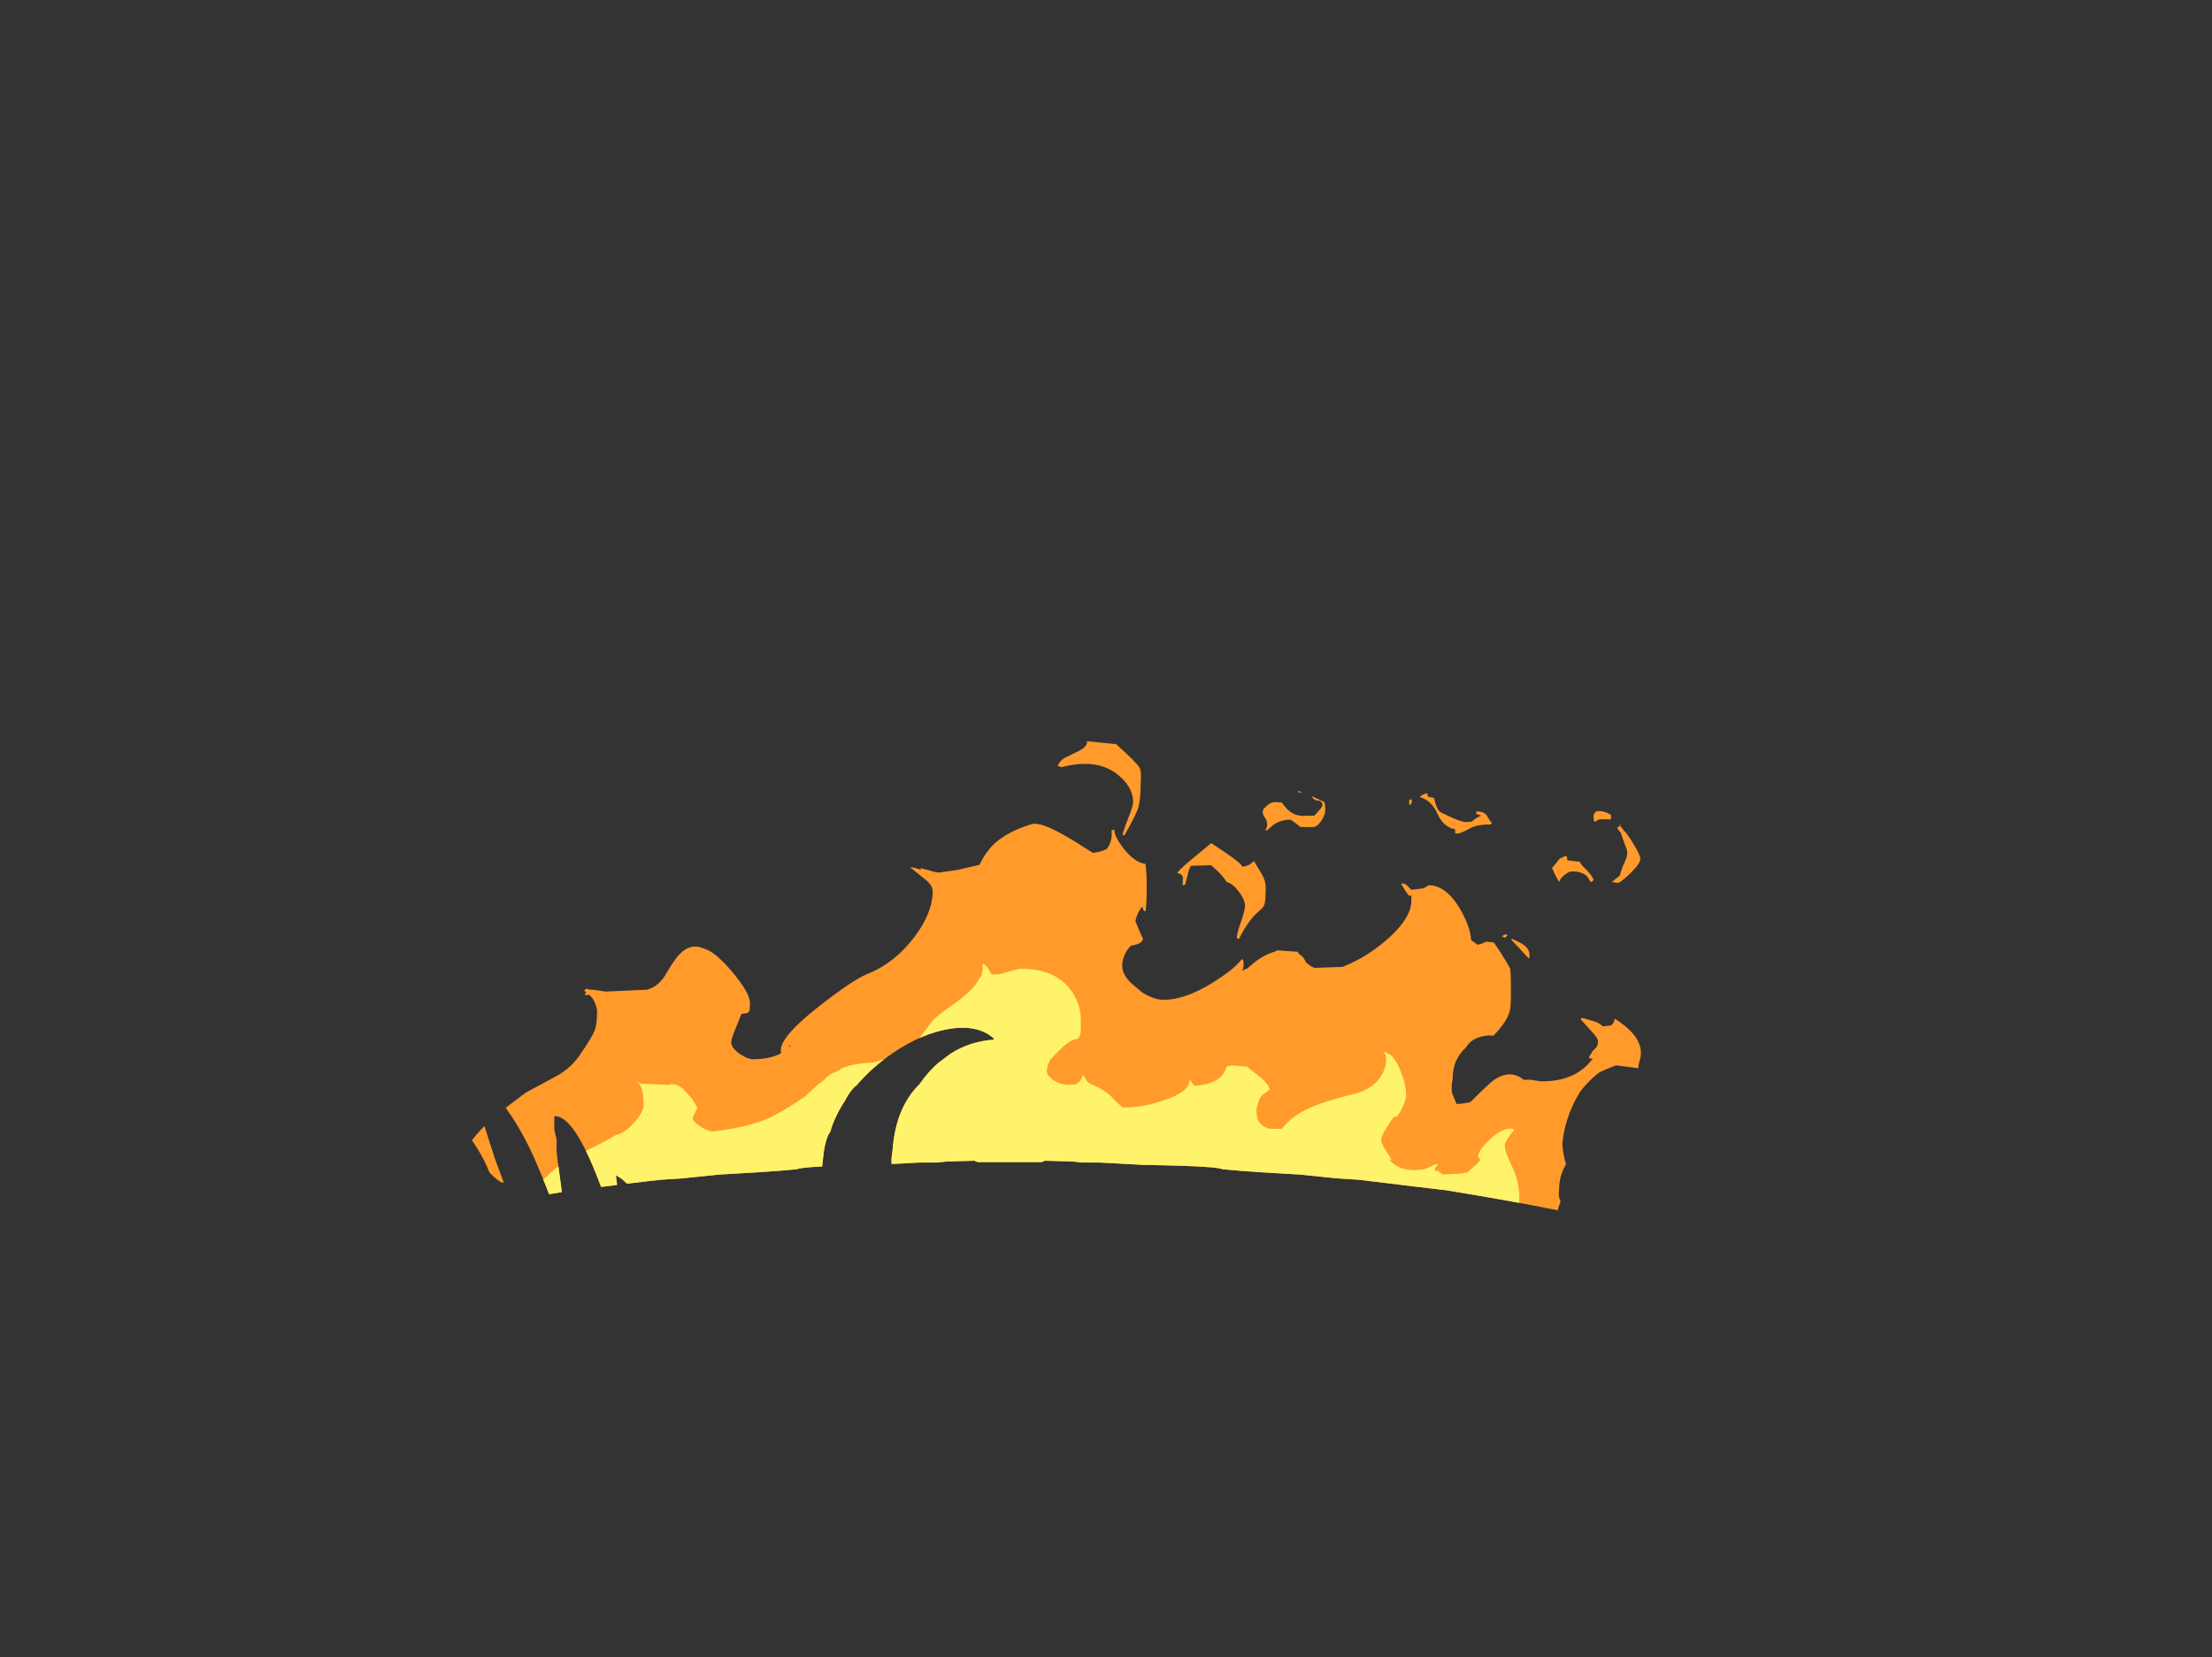 <?xml version="1.0" encoding="UTF-8" standalone="no"?>
<svg xmlns:ffdec="https://www.free-decompiler.com/flash" xmlns:xlink="http://www.w3.org/1999/xlink" ffdec:objectType="frame" height="591.2px" width="788.95px" xmlns="http://www.w3.org/2000/svg">
  <rect width="100%" height="100%" fill="#333333" stroke="none"/>
  <g transform="matrix(1.0, 0.0, 0.0, 1.0, 368.95, 780.0)">
    <clipPath id="clipPath0" transform="matrix(1.0, 0.0, 0.0, 1.0, 0.0, 0.0)">
      <path d="M244.45 -323.7 L244.4 -323.65 Q244.95 -324.5 244.95 -325.45 244.95 -334.8 202.55 -344.8 180.9 -349.9 146.25 -355.5 L145.9 -355.5 115.75 -359.15 107.95 -359.65 94.85 -361.0 80.45 -361.85 73.45 -362.35 67.1 -362.9 Q65.6 -363.7 52.55 -364.15 L38.0 -364.5 30.75 -364.9 23.35 -365.3 16.95 -365.3 13.85 -365.65 3.7 -365.95 3.1 -365.65 2.6 -365.45 -14.5 -365.45 -17.35 -365.45 -20.25 -365.45 -20.75 -365.65 Q-21.3 -365.85 -21.35 -365.95 L-31.5 -365.65 -34.55 -365.3 -41.0 -365.3 -48.4 -364.9 -50.95 -364.8 -51.0 -366.6 -50.6 -369.75 Q-49.5 -384.9 -41.0 -393.25 -38.0 -397.55 -34.55 -400.65 L-29.9 -404.15 Q-23.0 -408.55 -14.4 -409.15 L-14.65 -409.7 Q-20.45 -414.7 -30.75 -412.9 -40.35 -411.25 -50.45 -404.4 -58.05 -399.2 -63.55 -392.7 L-63.8 -392.6 Q-65.8 -390.8 -67.6 -387.3 -71.25 -381.75 -72.8 -376.3 -74.35 -374.2 -75.15 -369.0 L-75.7 -363.9 Q-83.6 -363.5 -84.75 -362.9 L-91.1 -362.35 -98.1 -361.85 -112.5 -361.0 -125.6 -359.65 -133.4 -359.15 -145.35 -357.75 Q-146.95 -359.4 -148.4 -360.25 L-149.3 -360.75 -149.2 -360.15 -148.85 -357.3 -154.55 -356.6 -155.6 -359.3 Q-164.45 -382.25 -171.25 -381.85 L-171.25 -377.0 -170.4 -373.45 -170.45 -370.3 Q-170.45 -368.3 -169.4 -361.2 L-168.55 -354.75 -173.1 -354.0 Q-176.8 -363.55 -179.4 -369.05 -188.15 -387.75 -201.3 -398.25 -200.7 -392.05 -197.5 -382.45 L-192.4 -366.6 -189.5 -358.8 -189.2 -358.1 -189.85 -358.2 Q-190.35 -358.2 -192.25 -359.7 L-194.4 -361.75 Q-197.3 -369.6 -205.15 -379.25 -207.9 -383.75 -209.9 -386.05 -216.85 -394.25 -229.85 -396.95 L-228.65 -396.5 -231.45 -396.95 -232.2 -396.75 Q-232.5 -396.5 -232.5 -395.4 -232.5 -394.15 -225.9 -382.8 -220.95 -374.25 -216.25 -366.75 -221.3 -368.9 -225.75 -372.4 L-233.3 -378.9 -234.95 -380.45 Q-242.5 -387.2 -255.9 -390.4 L-255.05 -390.3 -261.05 -391.95 -261.7 -391.85 Q-262.4 -391.7 -262.4 -390.7 -262.4 -389.35 -253.7 -380.4 L-253.45 -380.15 -250.2 -376.5 -242.4 -367.95 -243.3 -366.3 Q-243.7 -365.65 -244.55 -365.35 L-244.7 -365.45 -244.9 -365.25 -246.35 -365.1 -247.1 -365.1 Q-248.15 -365.9 -251.7 -367.2 -254.1 -368.3 -257.6 -369.25 L-258.75 -369.85 -260.9 -370.05 -268.1 -371.45 Q-280.15 -373.35 -285.2 -370.65 L-285.65 -371.1 -287.45 -370.3 -288.15 -368.75 Q-281.95 -365.4 -277.25 -363.1 -272.7 -360.8 -268.75 -359.35 -268.75 -356.0 -275.15 -355.7 L-289.35 -354.85 -291.0 -354.75 -300.15 -351.45 -305.8 -349.5 -306.35 -348.5 Q-307.4 -346.25 -308.0 -345.6 -306.7 -344.4 -304.95 -343.95 L-291.65 -343.25 Q-291.15 -342.6 -291.25 -341.95 -293.9 -340.55 -295.55 -338.9 L-303.85 -334.35 Q-312.2 -329.25 -312.2 -326.5 L-312.05 -325.35 -311.9 -325.45 Q-306.95 -325.8 -303.6 -327.4 L-303.55 -327.4 -308.1 -321.1 Q-313.75 -312.5 -313.75 -308.9 L-313.7 -308.15 -319.3 -304.9 Q-324.05 -301.75 -327.2 -298.3 -330.35 -294.9 -330.35 -292.95 -330.35 -291.9 -329.95 -291.8 L-328.15 -291.75 -316.65 -295.55 Q-322.8 -289.3 -325.4 -281.35 -327.65 -274.4 -327.65 -263.25 -327.65 -261.5 -327.3 -260.45 L-326.1 -257.45 Q-323.15 -262.3 -320.5 -267.05 L-319.75 -268.4 -319.9 -267.8 Q-321.65 -260.65 -321.65 -257.15 -321.65 -253.9 -319.3 -245.5 -318.7 -242.7 -317.65 -239.95 -315.3 -232.3 -314.0 -229.35 L-313.25 -229.85 -313.05 -230.15 -313.95 -237.7 -313.55 -239.25 -313.5 -239.35 -312.35 -236.65 -310.65 -232.9 -310.25 -231.65 -310.1 -231.3 -307.75 -225.0 -307.55 -224.5 -307.3 -223.95 -307.2 -223.65 Q-305.7 -220.15 -304.1 -217.4 L-303.85 -217.0 -303.25 -215.95 -301.5 -213.45 -301.35 -213.25 -301.25 -213.15 -301.15 -212.95 -300.95 -212.75 -300.75 -212.5 -300.6 -212.3 -300.5 -212.15 -300.4 -212.05 -300.3 -211.9 -290.4 -200.95 Q-284.1 -194.25 -278.25 -188.8 L-368.95 -188.8 -368.95 -780.0 420.0 -780.0 420.0 -188.8 180.85 -188.8 184.65 -194.0 Q188.15 -197.45 190.6 -202.45 L191.0 -203.25 192.15 -205.15 Q193.6 -206.75 195.1 -209.3 198.65 -215.15 198.65 -218.45 198.65 -219.6 198.3 -220.0 198.05 -220.3 197.25 -220.55 L195.9 -218.6 197.2 -224.5 197.25 -224.95 Q198.95 -234.45 198.95 -240.55 198.95 -246.35 198.45 -248.7 197.5 -253.0 194.35 -254.8 194.1 -253.3 194.1 -251.55 L193.55 -247.65 193.4 -246.9 191.95 -252.65 192.05 -252.9 191.3 -255.95 190.6 -255.5 Q188.0 -262.3 187.05 -272.0 L186.65 -276.3 189.85 -280.45 190.05 -280.7 199.15 -289.05 Q206.9 -295.45 220.3 -305.1 L231.05 -312.85 231.15 -312.85 Q231.9 -312.85 237.55 -316.85 241.55 -319.6 243.25 -321.6 L243.6 -322.0 243.8 -322.2 243.8 -322.3 244.3 -323.25 244.45 -323.7" fill="#666666" fill-rule="evenodd" stroke="none"/>
    </clipPath>
    <g clip-path="url(#clipPath0)">
      <use ffdec:characterId="1273" height="265.2" transform="matrix(1.0, 0.0, 0.0, 1.0, -220.9, -515.7)" width="437.2" xlink:href="#shape1"/>
    </g>
  </g>
  <defs>
    <g id="shape1" transform="matrix(1.0, 0.0, 0.0, 1.0, 220.9, 515.7)">
      <path d="M99.0 -495.95 L103.3 -493.95 Q103.75 -493.5 103.75 -490.9 103.75 -489.6 102.45 -487.4 100.85 -484.95 99.25 -484.95 L94.85 -485.0 92.95 -486.5 91.4 -487.6 Q87.8 -487.6 85.05 -485.65 L83.0 -483.8 82.35 -483.85 82.7 -484.5 Q83.0 -485.0 83.0 -485.85 83.0 -487.2 82.2 -488.35 81.4 -489.4 81.4 -490.55 81.4 -491.3 82.75 -492.45 84.3 -493.9 85.8 -493.9 L88.25 -493.7 Q89.45 -492.0 90.5 -491.05 92.55 -489.1 95.75 -488.95 L99.85 -489.05 101.6 -491.0 Q102.7 -492.2 102.7 -492.75 102.7 -493.6 102.25 -493.95 L101.85 -494.35 Q99.65 -494.35 99.0 -495.8 L99.0 -495.95 M93.95 -497.35 L94.1 -497.8 Q95.2 -497.65 95.35 -497.35 L93.95 -497.35 M142.55 -495.35 Q142.95 -493.5 143.3 -492.6 144.05 -490.6 145.15 -490.1 L149.35 -488.15 Q152.55 -486.75 153.95 -486.75 L156.05 -486.9 Q157.1 -488.1 159.35 -489.05 L158.1 -489.5 157.45 -489.9 157.7 -490.55 Q160.15 -490.65 161.4 -489.05 162.45 -487.1 163.15 -486.5 L162.8 -485.9 Q158.4 -485.95 155.8 -484.75 153.2 -483.25 151.2 -482.65 L150.05 -482.8 150.05 -484.15 Q145.8 -485.0 143.75 -489.75 141.6 -494.5 137.45 -495.65 138.05 -496.5 140.05 -497.1 L140.4 -495.8 142.55 -495.35 M10.85 -509.7 L16.1 -512.25 Q19.15 -513.95 18.7 -515.6 L29.15 -514.55 Q36.5 -507.9 37.4 -506.3 37.95 -505.25 38.0 -503.8 L37.9 -500.15 Q37.9 -494.5 36.85 -491.35 36.0 -488.95 32.15 -482.1 L31.45 -482.1 Q31.45 -483.0 33.3 -487.75 35.2 -492.4 35.2 -493.9 35.2 -499.3 29.6 -503.75 22.2 -509.6 9.7 -506.35 L8.25 -506.75 Q9.25 -508.9 10.85 -509.7 M74.2 -470.8 Q75.85 -471.1 76.85 -471.65 L78.3 -472.85 81.15 -468.1 Q82.5 -465.65 82.5 -463.5 82.5 -459.1 82.1 -457.6 81.8 -456.45 80.7 -455.5 76.6 -452.4 73.0 -445.15 L72.3 -445.15 Q71.95 -446.4 73.45 -450.55 75.1 -455.15 75.1 -456.8 75.1 -459.1 72.85 -462.0 70.6 -464.95 68.55 -465.35 67.7 -466.85 65.7 -468.9 L63.05 -471.35 55.8 -471.15 Q55.15 -470.2 54.7 -468.05 L53.75 -464.35 52.85 -464.25 52.95 -466.65 Q53.0 -468.2 50.9 -468.6 52.2 -470.35 57.1 -474.3 L63.05 -479.25 Q73.9 -472.2 74.2 -470.8 M28.45 -484.1 Q28.55 -481.45 31.95 -477.15 35.7 -472.4 39.6 -471.8 40.05 -469.15 40.05 -463.4 40.05 -457.5 39.6 -454.9 39.15 -454.9 38.85 -455.45 L38.45 -456.65 Q36.7 -454.55 36.0 -451.5 L36.0 -451.45 Q37.5 -447.6 38.7 -445.15 38.7 -444.4 37.75 -443.75 36.55 -442.9 34.45 -442.7 32.75 -441.0 31.95 -438.85 31.3 -437.2 31.3 -435.55 31.3 -432.45 34.35 -429.45 L38.4 -426.0 Q42.75 -423.35 46.05 -423.35 53.7 -423.35 63.45 -429.4 71.05 -434.1 73.7 -437.55 L74.15 -437.85 Q74.6 -437.65 74.6 -435.95 74.6 -434.8 74.1 -433.7 L75.5 -434.45 75.85 -434.45 78.45 -436.7 Q82.15 -439.55 85.65 -440.5 L86.7 -441.0 90.9 -440.7 92.8 -440.6 92.85 -440.55 93.9 -440.5 94.5 -439.55 Q96.0 -438.85 96.8 -436.75 99.0 -434.75 100.25 -434.75 L109.9 -435.1 Q117.35 -438.0 124.15 -443.5 134.45 -451.9 134.45 -458.85 L134.45 -460.5 133.55 -460.5 132.3 -462.25 130.75 -464.75 Q131.7 -465.0 132.6 -464.4 L134.45 -462.6 138.35 -463.05 Q139.65 -463.45 140.55 -464.25 146.9 -464.15 151.75 -455.85 155.55 -449.3 155.75 -444.65 L158.1 -443.0 159.3 -443.3 Q160.55 -443.75 160.95 -444.1 L163.9 -443.8 Q169.05 -436.05 169.65 -434.45 169.95 -433.6 169.95 -427.05 169.95 -420.9 169.6 -419.55 168.6 -415.55 163.7 -410.55 L161.85 -410.65 Q156.1 -410.1 154.0 -406.45 151.45 -404.05 150.3 -401.35 149.2 -398.7 149.15 -394.95 148.8 -393.45 148.8 -392.0 L148.9 -390.25 150.55 -386.2 152.25 -386.3 155.4 -386.8 Q162.65 -394.0 164.1 -394.9 169.85 -398.65 174.55 -394.8 L176.8 -394.85 180.7 -394.25 Q185.75 -394.25 189.4 -395.45 195.3 -397.25 199.15 -402.35 197.55 -402.35 197.8 -402.9 L199.15 -405.15 200.15 -406.1 Q201.0 -406.9 201.0 -408.6 201.0 -409.75 198.3 -412.55 L194.85 -416.35 195.0 -416.65 195.2 -416.95 199.6 -415.7 Q201.7 -415.0 202.65 -413.9 L205.65 -414.2 Q206.9 -415.2 206.9 -416.65 211.05 -414.1 213.5 -411.25 216.3 -407.9 216.3 -404.45 216.3 -403.1 215.9 -401.7 215.4 -400.25 215.4 -398.95 L212.0 -399.4 207.35 -399.95 203.5 -398.4 201.4 -397.4 Q198.5 -395.25 195.65 -391.85 L194.45 -390.35 194.25 -389.85 193.85 -389.25 Q189.1 -380.95 188.3 -371.95 188.45 -369.2 189.1 -366.5 L189.6 -364.7 Q187.15 -360.5 187.15 -355.95 186.9 -354.25 187.15 -352.8 L187.65 -351.35 186.85 -349.15 Q186.0 -346.1 186.0 -340.85 186.0 -338.95 187.8 -336.2 L187.8 -335.6 188.8 -333.7 Q190.05 -331.65 191.8 -329.9 L192.05 -329.6 Q196.4 -323.7 203.5 -323.3 L205.95 -322.85 208.0 -323.55 214.15 -324.05 Q211.65 -319.05 209.2 -316.1 203.65 -309.3 197.15 -309.3 L195.65 -309.3 195.2 -308.95 Q183.4 -305.25 176.4 -300.95 L161.9 -290.55 145.45 -277.25 142.15 -274.55 142.55 -274.65 Q140.75 -270.0 134.15 -266.95 L121.85 -262.3 Q110.75 -257.8 102.9 -255.95 83.55 -251.35 56.55 -251.35 L49.9 -251.7 44.7 -252.45 Q26.95 -252.95 25.25 -254.0 23.3 -255.15 13.9 -255.55 L12.3 -256.55 12.2 -256.6 Q-2.6 -256.7 -18.9 -256.4 -26.35 -256.35 -40.35 -253.4 -54.15 -250.5 -60.65 -250.5 L-74.9 -251.25 -87.8 -252.45 -91.8 -252.8 -96.2 -253.55 -106.3 -254.65 -109.4 -255.05 -112.8 -255.85 -118.65 -256.2 -125.0 -256.95 Q-156.1 -260.5 -171.2 -268.85 -176.85 -272.0 -181.2 -276.3 L-185.75 -281.45 Q-203.3 -291.25 -211.8 -301.0 -220.9 -311.35 -220.9 -322.85 -220.9 -332.15 -215.35 -347.05 L-211.0 -358.5 Q-208.6 -364.75 -207.75 -368.55 L-207.05 -368.55 -206.85 -368.25 -206.85 -366.75 -206.0 -367.4 -206.25 -364.5 -206.55 -361.55 -205.9 -360.7 -205.25 -361.8 Q-204.9 -369.1 -197.45 -377.0 -192.65 -382.05 -181.25 -390.35 L-171.3 -395.7 Q-165.7 -398.55 -162.25 -403.5 -157.85 -409.9 -156.85 -412.4 -156.0 -414.7 -156.0 -419.15 L-156.0 -419.6 Q-156.55 -423.0 -158.7 -425.1 L-160.45 -425.05 -159.9 -426.1 -160.65 -426.6 -160.25 -426.9 -159.85 -427.35 -158.7 -427.0 -158.2 -426.9 -158.05 -427.05 -152.9 -426.3 -138.3 -426.95 Q-133.9 -428.0 -131.1 -433.1 -127.95 -438.65 -125.4 -440.7 -121.95 -443.45 -117.95 -441.65 -114.0 -440.7 -107.65 -433.15 -101.45 -425.7 -101.45 -422.15 -101.45 -420.15 -101.6 -419.55 -101.8 -419.05 -102.35 -418.65 L-104.5 -418.3 -106.35 -413.7 Q-108.15 -409.45 -108.15 -408.25 -108.15 -406.15 -105.0 -404.0 -102.2 -402.15 -100.5 -402.15 -94.4 -402.15 -90.4 -404.25 L-90.45 -405.45 Q-90.45 -410.4 -76.5 -421.3 -64.65 -430.5 -59.75 -432.5 -49.9 -436.4 -42.9 -445.65 -36.3 -454.35 -36.3 -462.05 -36.3 -464.3 -39.05 -466.35 L-44.35 -470.65 Q-43.0 -470.65 -40.35 -469.65 L-40.7 -470.35 -37.6 -469.55 Q-35.25 -468.75 -34.05 -468.75 L-27.4 -469.7 -19.6 -471.5 Q-17.35 -476.25 -13.9 -479.4 -9.2 -483.5 -1.05 -486.0 1.9 -486.95 10.2 -482.3 14.4 -479.95 18.2 -477.4 L20.9 -475.75 23.35 -476.2 25.7 -477.05 Q27.9 -479.7 27.5 -483.8 L28.45 -484.1 M134.6 -493.6 L134.35 -493.3 134.05 -492.85 Q133.95 -493.05 133.8 -492.85 133.65 -493.0 133.65 -493.75 133.65 -495.25 133.85 -494.75 L134.6 -494.8 134.6 -493.6 M99.7 -433.55 L99.75 -433.55 99.55 -433.6 99.7 -433.55 M208.25 -485.15 L208.75 -485.0 Q208.8 -487.2 209.15 -484.95 L209.15 -485.15 210.1 -483.9 Q211.45 -482.55 213.2 -479.7 216.1 -475.05 216.1 -473.7 216.1 -471.95 212.6 -468.55 209.7 -465.7 208.25 -465.05 L205.9 -465.35 208.8 -467.7 Q209.45 -470.3 210.65 -472.75 211.45 -474.45 211.45 -476.0 211.45 -476.75 210.1 -480.1 L209.05 -483.2 208.75 -483.3 207.85 -484.65 208.05 -484.95 208.25 -485.15 M205.65 -487.7 L202.45 -487.75 Q201.05 -487.75 200.75 -487.35 L200.1 -486.9 Q199.4 -486.75 199.4 -488.45 199.4 -491.0 201.95 -490.65 203.65 -490.55 205.65 -489.3 L205.65 -487.7 M187.35 -473.7 L189.65 -474.8 190.0 -474.05 190.05 -473.1 194.5 -472.6 Q194.7 -471.8 196.45 -470.15 198.45 -468.15 199.4 -466.4 199.4 -465.6 198.45 -465.35 L197.05 -467.5 Q195.25 -469.15 191.55 -469.15 190.7 -469.15 189.2 -468.0 187.5 -466.7 187.15 -465.35 186.0 -467.2 184.6 -470.35 L187.35 -473.7 M166.75 -446.05 L167.75 -446.65 168.85 -446.5 167.9 -445.5 167.45 -445.6 166.75 -446.05 M176.35 -438.05 L170.0 -444.9 170.25 -445.15 Q174.0 -443.55 175.3 -442.3 176.6 -441.0 176.6 -439.05 L176.55 -438.2 176.5 -438.45 176.35 -438.05 M-87.2 -407.3 L-87.65 -406.3 -87.1 -406.9 -87.2 -407.3" fill="#ff9a2b" fill-rule="evenodd" stroke="none"/>
      <path d="M14.55 -409.25 Q12.3 -409.25 5.5 -401.85 L4.75 -399.85 4.6 -399.25 4.4 -398.05 4.55 -397.05 Q5.05 -396.15 5.85 -395.45 7.95 -393.4 11.9 -393.05 L14.5 -393.15 Q15.75 -393.7 16.5 -394.75 L17.4 -396.6 18.3 -395.0 Q19.1 -393.8 19.8 -393.45 23.1 -392.05 24.6 -391.05 26.85 -389.55 28.15 -388.1 30.0 -386.15 31.45 -384.95 37.9 -384.75 45.9 -387.4 54.95 -390.4 55.2 -394.15 L55.25 -394.35 55.6 -394.75 56.35 -393.55 56.9 -392.7 Q63.0 -393.0 65.95 -395.45 67.75 -396.9 68.6 -399.55 L69.15 -399.7 70.5 -399.95 75.75 -399.5 80.6 -395.7 Q83.85 -392.95 83.85 -391.3 L82.45 -390.15 Q80.75 -389.3 80.1 -387.5 79.2 -384.95 79.2 -384.1 79.2 -381.85 79.65 -380.7 80.55 -378.5 83.45 -377.4 L88.15 -377.3 Q91.65 -381.6 96.7 -384.1 102.15 -386.85 114.2 -389.85 120.95 -391.5 123.85 -396.55 126.05 -400.35 125.2 -403.9 L124.5 -404.6 124.5 -404.7 125.05 -404.6 125.0 -404.7 125.35 -404.7 125.45 -404.5 Q128.5 -403.45 130.6 -397.95 132.55 -393.15 132.55 -389.6 132.55 -387.85 131.55 -385.55 130.7 -383.5 129.35 -381.75 L128.25 -381.5 Q127.4 -380.7 125.7 -377.9 123.65 -374.7 123.65 -373.5 123.65 -372.35 125.0 -370.1 L127.2 -366.75 Q127.2 -366.3 126.75 -366.1 129.95 -362.6 135.4 -362.6 139.35 -362.6 141.55 -364.0 143.2 -365.0 143.95 -364.7 L143.25 -363.7 Q142.7 -362.85 142.7 -362.5 143.85 -362.35 144.4 -362.05 L145.5 -361.05 152.0 -361.35 154.6 -361.9 157.2 -364.3 Q159.15 -365.95 158.95 -366.45 L158.25 -367.25 Q158.25 -369.6 162.25 -373.4 166.45 -377.35 169.7 -377.4 L170.8 -377.3 171.0 -376.85 169.1 -374.3 Q167.75 -372.4 167.75 -371.55 167.75 -369.05 170.35 -363.9 172.95 -358.75 172.95 -352.3 172.95 -348.05 171.75 -344.25 170.35 -339.85 169.75 -334.7 L170.4 -333.3 Q172.2 -330.45 174.9 -330.45 176.15 -330.45 177.2 -331.45 178.2 -330.1 178.4 -328.6 L178.45 -325.5 Q178.45 -319.1 168.0 -310.8 L152.55 -300.15 147.3 -296.55 145.55 -295.45 145.35 -295.55 145.3 -295.55 Q139.35 -292.45 128.4 -288.6 118.95 -285.25 110.4 -283.05 102.45 -281.0 93.15 -279.35 L86.7 -278.0 Q79.5 -276.6 76.0 -276.6 L72.1 -276.75 68.95 -276.95 56.95 -277.05 47.05 -277.2 Q37.1 -277.35 36.95 -277.45 L34.95 -277.6 32.8 -277.9 29.65 -278.0 26.3 -278.3 17.05 -279.8 9.1 -281.25 2.65 -282.05 -0.65 -282.3 -4.25 -282.7 -19.4 -282.85 -38.0 -280.65 -42.65 -279.75 -50.85 -278.7 -55.6 -278.4 Q-60.0 -278.4 -64.5 -279.35 L-64.9 -279.4 -65.3 -279.4 -84.8 -280.75 Q-102.85 -280.95 -103.05 -281.2 L-117.3 -280.65 -127.0 -280.0 -129.3 -280.0 Q-144.1 -280.25 -144.3 -280.4 -151.3 -279.9 -164.95 -286.5 -171.3 -289.5 -178.15 -293.4 -181.45 -294.1 -183.15 -294.7 -186.3 -295.85 -188.6 -297.0 L-192.65 -299.25 Q-198.1 -302.4 -202.5 -309.95 -204.95 -314.15 -207.1 -320.4 -209.45 -327.4 -209.45 -331.7 -209.45 -335.85 -206.05 -340.95 -200.25 -349.7 -199.8 -350.6 L-199.85 -349.05 -200.05 -347.5 Q-199.75 -347.2 -198.95 -346.95 L-197.15 -346.65 Q-192.8 -346.65 -187.15 -349.5 -183.25 -351.55 -181.2 -353.35 L-176.8 -357.8 -173.55 -360.7 Q-169.65 -364.8 -160.75 -369.1 -153.35 -372.7 -150.95 -374.15 L-149.35 -375.1 Q-146.1 -375.85 -143.0 -379.3 -139.4 -383.25 -139.4 -385.85 -139.4 -389.3 -139.95 -391.15 -140.6 -393.45 -142.0 -394.15 L-141.9 -394.25 -140.6 -393.45 -129.9 -393.0 -130.2 -393.2 Q-127.6 -393.6 -125.25 -391.5 L-123.65 -389.75 -123.55 -389.65 -122.55 -388.5 -122.15 -388.15 -122.25 -388.15 -121.6 -387.2 -120.2 -384.95 -121.05 -383.1 -121.9 -381.25 Q-121.9 -380.15 -119.8 -378.6 -117.65 -377.0 -115.0 -376.35 -101.8 -377.95 -94.75 -381.15 -90.5 -383.1 -83.2 -387.9 -82.0 -388.6 -79.3 -391.2 -76.9 -393.6 -75.05 -394.7 L-73.9 -395.95 Q-72.25 -397.25 -69.85 -398.05 L-68.95 -398.8 Q-66.55 -400.05 -60.7 -400.8 L-60.2 -400.8 Q-56.0 -400.8 -49.35 -403.8 -43.55 -406.45 -42.45 -407.8 L-39.4 -411.9 -36.1 -416.15 Q-34.8 -417.65 -26.85 -423.25 -21.0 -427.8 -19.85 -430.75 -18.9 -431.8 -18.75 -432.45 -18.55 -433.2 -18.5 -434.4 L-18.55 -436.15 -18.55 -436.25 Q-17.1 -435.8 -16.25 -434.0 L-15.3 -432.45 Q-12.9 -432.15 -10.1 -433.15 L-6.15 -434.2 -5.75 -434.4 -2.6 -434.4 Q8.0 -433.7 13.05 -426.7 16.55 -421.9 16.55 -416.05 L16.55 -412.05 Q16.25 -409.25 14.55 -409.25 M-17.45 -434.15 L-17.45 -434.5 Q-17.45 -435.6 -17.6 -434.5 L-17.45 -434.15" fill="#fef36b" fill-rule="evenodd" stroke="none"/>
    </g>
  </defs>
</svg>
